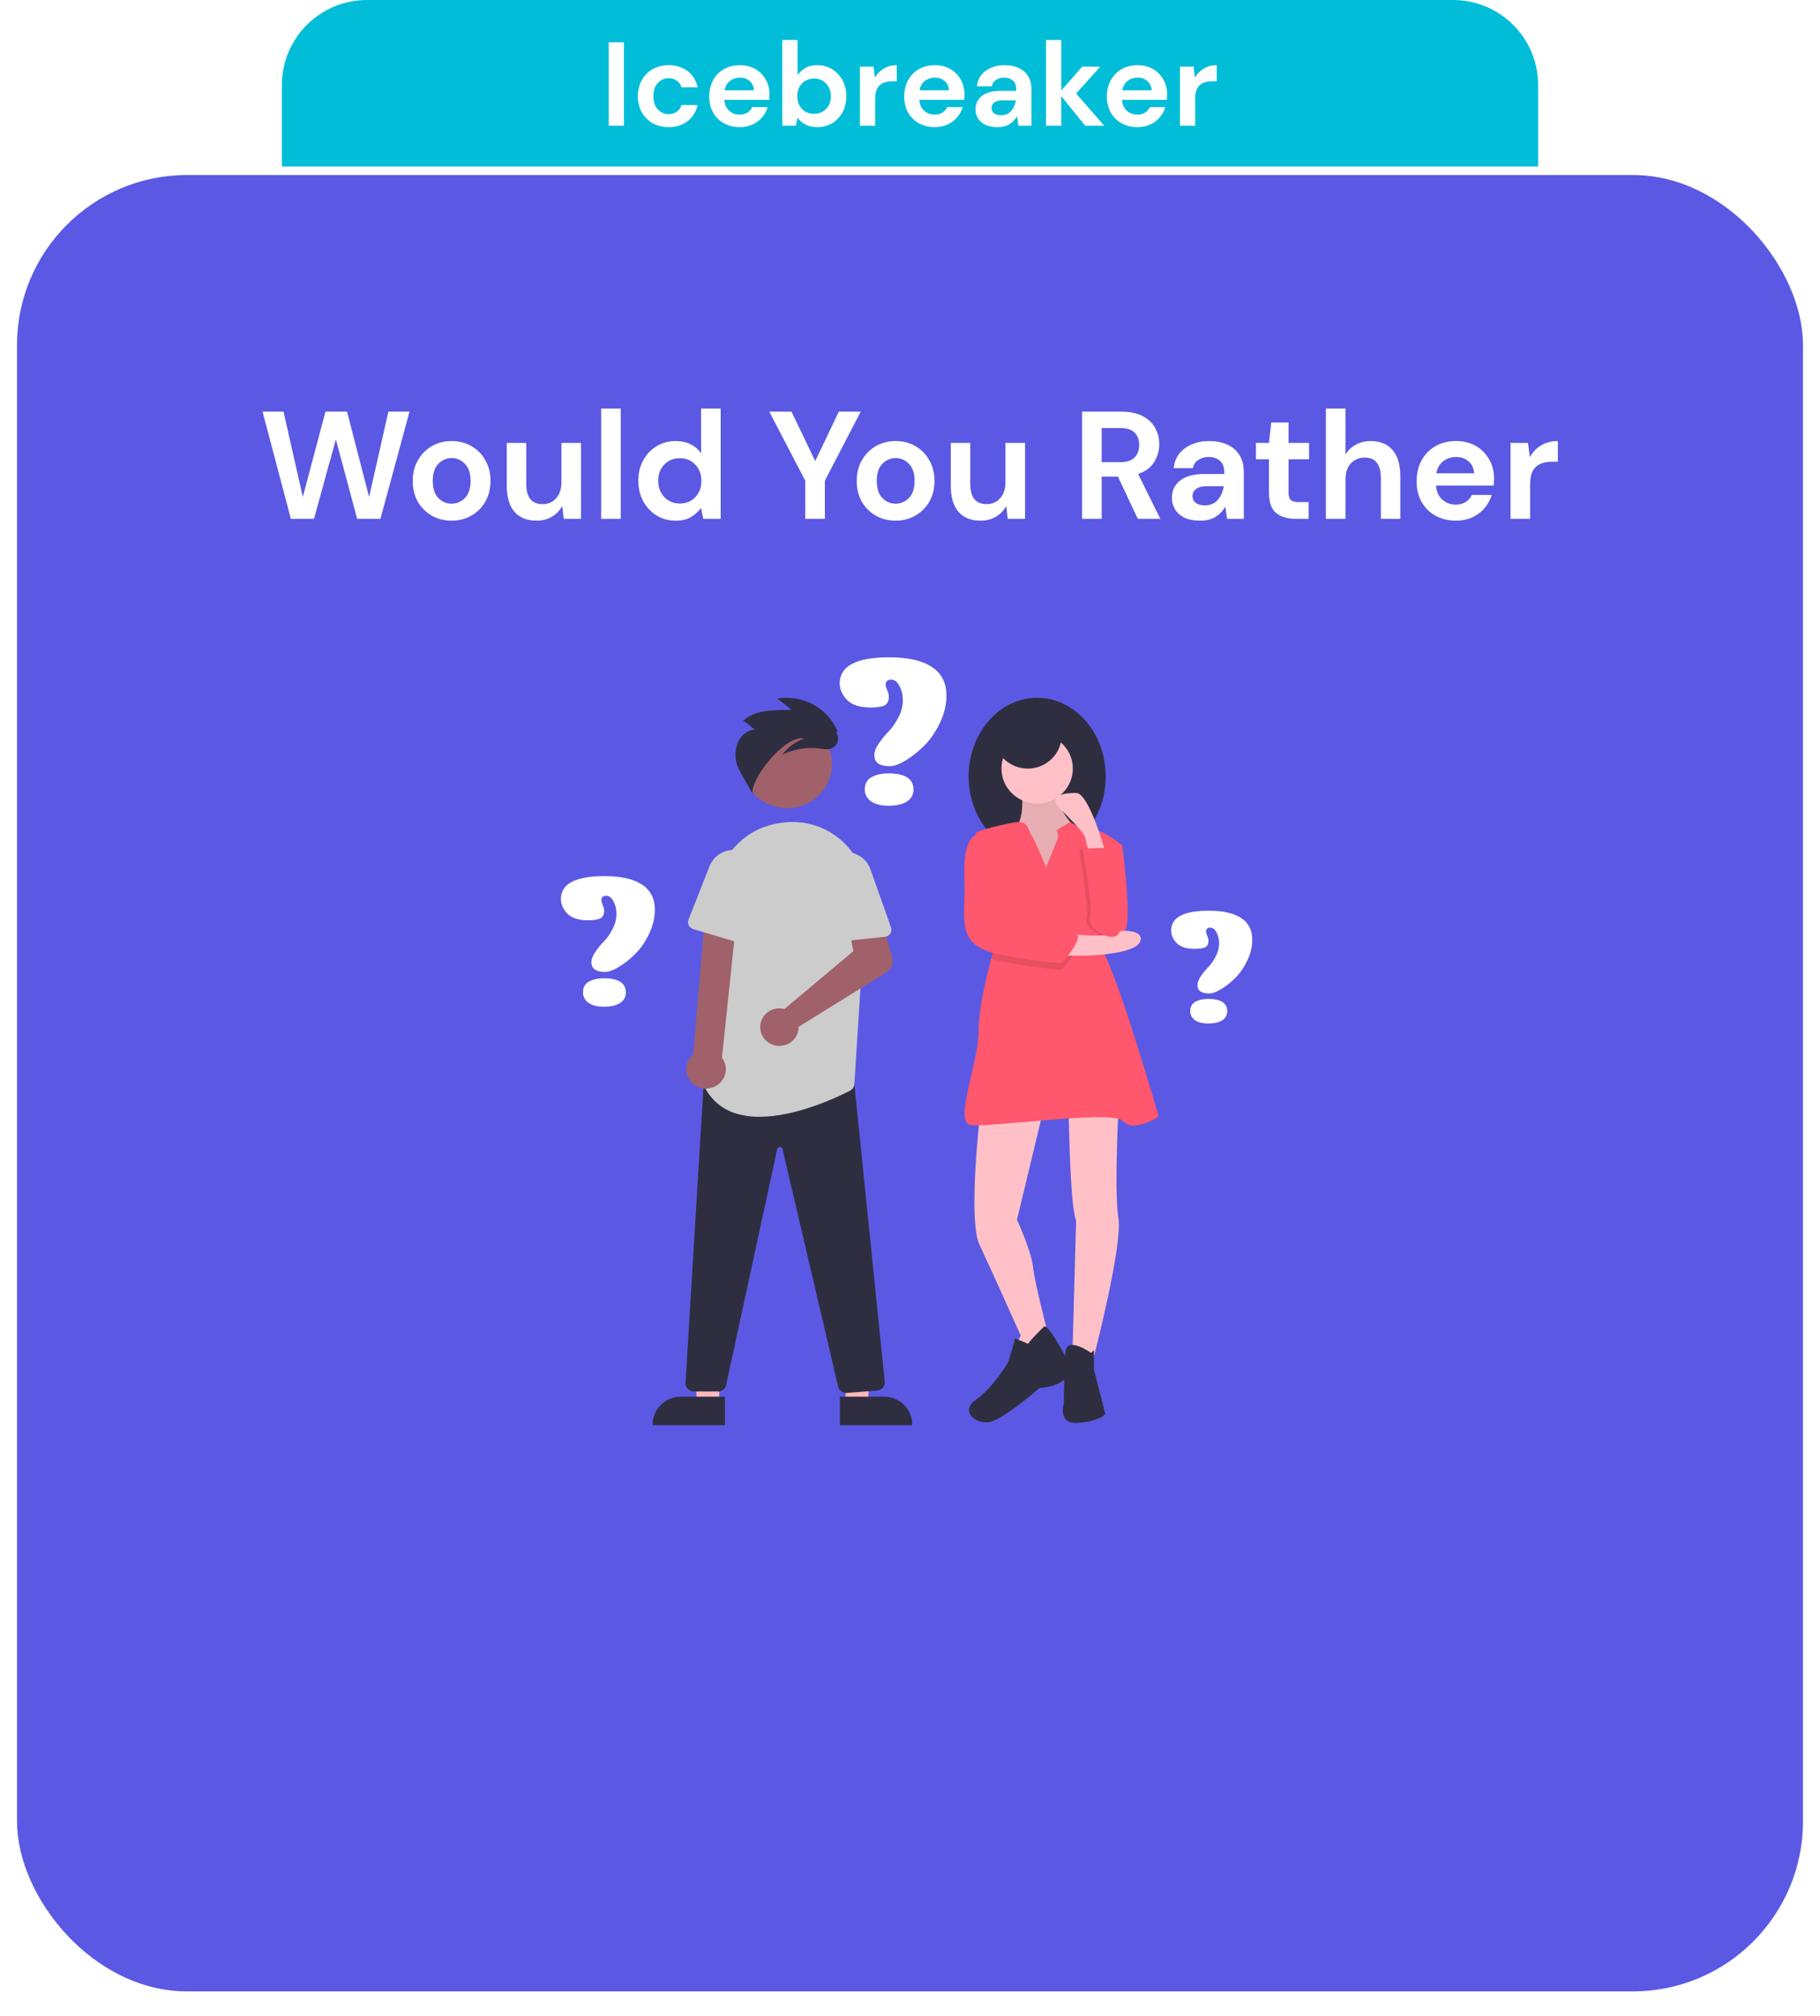 <svg width="214" height="237" viewBox="0 0 214 237" fill="none" xmlns="http://www.w3.org/2000/svg">
<g filter="url(#filter0_d)">
<rect x="2" y="19.576" width="210" height="213.559" rx="20" fill="#5B59E3"/>
</g>
<path d="M33.145 10C33.145 4.477 37.622 0 43.145 0H170.856C176.379 0 180.856 4.477 180.856 10V19.576H33.145V10Z" fill="#01BDD7"/>
<path d="M71.573 14.779V4.979H73.365V14.779H71.573ZM78.624 14.947C77.915 14.947 77.289 14.793 76.748 14.485C76.207 14.177 75.777 13.748 75.46 13.197C75.152 12.647 74.998 12.017 74.998 11.307C74.998 10.598 75.152 9.968 75.46 9.417C75.777 8.867 76.207 8.437 76.748 8.129C77.289 7.821 77.915 7.667 78.624 7.667C79.511 7.667 80.257 7.901 80.864 8.367C81.471 8.825 81.858 9.459 82.026 10.271H80.136C80.043 9.935 79.856 9.674 79.576 9.487C79.305 9.291 78.983 9.193 78.61 9.193C78.115 9.193 77.695 9.38 77.35 9.753C77.005 10.127 76.832 10.645 76.832 11.307C76.832 11.97 77.005 12.488 77.35 12.861C77.695 13.235 78.115 13.421 78.61 13.421C78.983 13.421 79.305 13.328 79.576 13.141C79.856 12.955 80.043 12.689 80.136 12.343H82.026C81.858 13.127 81.471 13.757 80.864 14.233C80.257 14.709 79.511 14.947 78.624 14.947ZM86.99 14.947C86.29 14.947 85.67 14.798 85.128 14.499C84.587 14.201 84.162 13.781 83.854 13.239C83.546 12.698 83.392 12.073 83.392 11.363C83.392 10.645 83.542 10.005 83.84 9.445C84.148 8.885 84.568 8.451 85.1 8.143C85.642 7.826 86.276 7.667 87.004 7.667C87.686 7.667 88.288 7.817 88.81 8.115C89.333 8.414 89.739 8.825 90.028 9.347C90.327 9.861 90.476 10.435 90.476 11.069C90.476 11.172 90.472 11.279 90.462 11.391C90.462 11.503 90.458 11.62 90.448 11.741H85.17C85.208 12.283 85.394 12.707 85.73 13.015C86.076 13.323 86.491 13.477 86.976 13.477C87.34 13.477 87.644 13.398 87.886 13.239C88.138 13.071 88.325 12.857 88.446 12.595H90.266C90.136 13.034 89.916 13.435 89.608 13.799C89.31 14.154 88.936 14.434 88.488 14.639C88.05 14.845 87.55 14.947 86.99 14.947ZM87.004 9.123C86.566 9.123 86.178 9.249 85.842 9.501C85.506 9.744 85.292 10.117 85.198 10.621H88.656C88.628 10.164 88.46 9.8 88.152 9.529C87.844 9.259 87.462 9.123 87.004 9.123ZM96.1 14.947C95.577 14.947 95.12 14.849 94.728 14.653C94.336 14.457 94.018 14.182 93.776 13.827L93.58 14.779H91.984V4.699H93.776V8.829C94 8.521 94.294 8.251 94.658 8.017C95.031 7.784 95.512 7.667 96.1 7.667C96.753 7.667 97.336 7.826 97.85 8.143C98.363 8.461 98.769 8.895 99.068 9.445C99.366 9.996 99.516 10.621 99.516 11.321C99.516 12.021 99.366 12.647 99.068 13.197C98.769 13.739 98.363 14.168 97.85 14.485C97.336 14.793 96.753 14.947 96.1 14.947ZM95.722 13.379C96.291 13.379 96.762 13.188 97.136 12.805C97.509 12.423 97.696 11.928 97.696 11.321C97.696 10.715 97.509 10.215 97.136 9.823C96.762 9.431 96.291 9.235 95.722 9.235C95.143 9.235 94.667 9.431 94.294 9.823C93.93 10.206 93.748 10.701 93.748 11.307C93.748 11.914 93.93 12.413 94.294 12.805C94.667 13.188 95.143 13.379 95.722 13.379ZM101.116 14.779V7.835H102.712L102.88 9.137C103.132 8.689 103.473 8.335 103.902 8.073C104.341 7.803 104.854 7.667 105.442 7.667V9.557H104.938C104.546 9.557 104.196 9.618 103.888 9.739C103.58 9.861 103.338 10.071 103.16 10.369C102.992 10.668 102.908 11.083 102.908 11.615V14.779H101.116ZM109.918 14.947C109.218 14.947 108.598 14.798 108.056 14.499C107.515 14.201 107.09 13.781 106.782 13.239C106.474 12.698 106.32 12.073 106.32 11.363C106.32 10.645 106.47 10.005 106.768 9.445C107.076 8.885 107.496 8.451 108.028 8.143C108.57 7.826 109.204 7.667 109.932 7.667C110.614 7.667 111.216 7.817 111.738 8.115C112.261 8.414 112.667 8.825 112.956 9.347C113.255 9.861 113.404 10.435 113.404 11.069C113.404 11.172 113.4 11.279 113.39 11.391C113.39 11.503 113.386 11.62 113.376 11.741H108.098C108.136 12.283 108.322 12.707 108.658 13.015C109.004 13.323 109.419 13.477 109.904 13.477C110.268 13.477 110.572 13.398 110.814 13.239C111.066 13.071 111.253 12.857 111.374 12.595H113.194C113.064 13.034 112.844 13.435 112.536 13.799C112.238 14.154 111.864 14.434 111.416 14.639C110.978 14.845 110.478 14.947 109.918 14.947ZM109.932 9.123C109.494 9.123 109.106 9.249 108.77 9.501C108.434 9.744 108.22 10.117 108.126 10.621H111.584C111.556 10.164 111.388 9.8 111.08 9.529C110.772 9.259 110.39 9.123 109.932 9.123ZM117.305 14.947C116.708 14.947 116.218 14.854 115.835 14.667C115.453 14.471 115.168 14.215 114.981 13.897C114.795 13.58 114.701 13.23 114.701 12.847C114.701 12.203 114.953 11.681 115.457 11.279C115.961 10.878 116.717 10.677 117.725 10.677H119.489V10.509C119.489 10.033 119.354 9.683 119.083 9.459C118.813 9.235 118.477 9.123 118.075 9.123C117.711 9.123 117.394 9.212 117.123 9.389C116.853 9.557 116.685 9.809 116.619 10.145H114.869C114.916 9.641 115.084 9.203 115.373 8.829C115.672 8.456 116.055 8.171 116.521 7.975C116.988 7.77 117.511 7.667 118.089 7.667C119.079 7.667 119.858 7.915 120.427 8.409C120.997 8.904 121.281 9.604 121.281 10.509V14.779H119.755L119.587 13.659C119.382 14.033 119.093 14.341 118.719 14.583C118.355 14.826 117.884 14.947 117.305 14.947ZM117.711 13.547C118.225 13.547 118.621 13.379 118.901 13.043C119.191 12.707 119.373 12.292 119.447 11.797H117.921C117.445 11.797 117.105 11.886 116.899 12.063C116.694 12.231 116.591 12.441 116.591 12.693C116.591 12.964 116.694 13.174 116.899 13.323C117.105 13.473 117.375 13.547 117.711 13.547ZM122.991 14.779V4.699H124.783V10.649L127.247 7.835H129.375L126.533 10.999L129.837 14.779H127.597L124.783 11.293V14.779H122.991ZM133.748 14.947C133.048 14.947 132.428 14.798 131.886 14.499C131.345 14.201 130.92 13.781 130.612 13.239C130.304 12.698 130.15 12.073 130.15 11.363C130.15 10.645 130.3 10.005 130.598 9.445C130.906 8.885 131.326 8.451 131.858 8.143C132.4 7.826 133.034 7.667 133.762 7.667C134.444 7.667 135.046 7.817 135.568 8.115C136.091 8.414 136.497 8.825 136.786 9.347C137.085 9.861 137.234 10.435 137.234 11.069C137.234 11.172 137.23 11.279 137.22 11.391C137.22 11.503 137.216 11.62 137.206 11.741H131.928C131.966 12.283 132.152 12.707 132.488 13.015C132.834 13.323 133.249 13.477 133.734 13.477C134.098 13.477 134.402 13.398 134.644 13.239C134.896 13.071 135.083 12.857 135.204 12.595H137.024C136.894 13.034 136.674 13.435 136.366 13.799C136.068 14.154 135.694 14.434 135.246 14.639C134.808 14.845 134.308 14.947 133.748 14.947ZM133.762 9.123C133.324 9.123 132.936 9.249 132.6 9.501C132.264 9.744 132.05 10.117 131.956 10.621H135.414C135.386 10.164 135.218 9.8 134.91 9.529C134.602 9.259 134.22 9.123 133.762 9.123ZM138.741 14.779V7.835H140.337L140.505 9.137C140.757 8.689 141.098 8.335 141.527 8.073C141.966 7.803 142.479 7.667 143.067 7.667V9.557H142.563C142.171 9.557 141.821 9.618 141.513 9.739C141.205 9.861 140.963 10.071 140.785 10.369C140.617 10.668 140.533 11.083 140.533 11.615V14.779H138.741Z" fill="white"/>
<path d="M34.201 61L30.871 48.4H33.337L35.605 58.426L38.269 48.4H40.807L43.399 58.426L45.667 48.4H48.151L44.731 61H41.995L39.493 51.658L36.919 61H34.201ZM53.102 61.216C52.237 61.216 51.458 61.018 50.761 60.622C50.078 60.226 49.532 59.68 49.123 58.984C48.727 58.276 48.529 57.46 48.529 56.536C48.529 55.612 48.733 54.802 49.142 54.106C49.55 53.398 50.096 52.846 50.779 52.45C51.475 52.054 52.255 51.856 53.12 51.856C53.971 51.856 54.739 52.054 55.423 52.45C56.12 52.846 56.666 53.398 57.062 54.106C57.469 54.802 57.673 55.612 57.673 56.536C57.673 57.46 57.469 58.276 57.062 58.984C56.666 59.68 56.12 60.226 55.423 60.622C54.727 61.018 53.953 61.216 53.102 61.216ZM53.102 59.218C53.702 59.218 54.224 58.996 54.667 58.552C55.111 58.096 55.334 57.424 55.334 56.536C55.334 55.648 55.111 54.982 54.667 54.538C54.224 54.082 53.708 53.854 53.12 53.854C52.508 53.854 51.98 54.082 51.535 54.538C51.103 54.982 50.888 55.648 50.888 56.536C50.888 57.424 51.103 58.096 51.535 58.552C51.98 58.996 52.502 59.218 53.102 59.218ZM63.081 61.216C61.965 61.216 61.102 60.868 60.489 60.172C59.889 59.476 59.59 58.456 59.59 57.112V52.072H61.876V56.896C61.876 57.664 62.032 58.252 62.343 58.66C62.656 59.068 63.148 59.272 63.819 59.272C64.456 59.272 64.978 59.044 65.385 58.588C65.805 58.132 66.016 57.496 66.016 56.68V52.072H68.32V61H66.285L66.106 59.488C65.829 60.016 65.427 60.436 64.9 60.748C64.383 61.06 63.778 61.216 63.081 61.216ZM70.685 61V48.04H72.989V61H70.685ZM79.447 61.216C78.607 61.216 77.857 61.012 77.197 60.604C76.537 60.196 76.015 59.638 75.631 58.93C75.247 58.222 75.055 57.418 75.055 56.518C75.055 55.618 75.247 54.82 75.631 54.124C76.015 53.416 76.537 52.864 77.197 52.468C77.857 52.06 78.607 51.856 79.447 51.856C80.119 51.856 80.707 51.982 81.211 52.234C81.715 52.486 82.123 52.84 82.435 53.296V48.04H84.739V61H82.687L82.435 59.722C82.147 60.118 81.763 60.466 81.283 60.766C80.815 61.066 80.203 61.216 79.447 61.216ZM79.933 59.2C80.677 59.2 81.283 58.954 81.751 58.462C82.231 57.958 82.471 57.316 82.471 56.536C82.471 55.756 82.231 55.12 81.751 54.628C81.283 54.124 80.677 53.872 79.933 53.872C79.201 53.872 78.595 54.118 78.115 54.61C77.635 55.102 77.395 55.738 77.395 56.518C77.395 57.298 77.635 57.94 78.115 58.444C78.595 58.948 79.201 59.2 79.933 59.2ZM94.686 61V56.518L90.456 48.4H93.066L95.856 54.214L98.628 48.4H101.202L96.99 56.518V61H94.686ZM105.308 61.216C104.444 61.216 103.664 61.018 102.968 60.622C102.284 60.226 101.738 59.68 101.33 58.984C100.934 58.276 100.736 57.46 100.736 56.536C100.736 55.612 100.94 54.802 101.348 54.106C101.756 53.398 102.302 52.846 102.986 52.45C103.682 52.054 104.462 51.856 105.326 51.856C106.178 51.856 106.946 52.054 107.63 52.45C108.326 52.846 108.872 53.398 109.268 54.106C109.676 54.802 109.88 55.612 109.88 56.536C109.88 57.46 109.676 58.276 109.268 58.984C108.872 59.68 108.326 60.226 107.63 60.622C106.934 61.018 106.16 61.216 105.308 61.216ZM105.308 59.218C105.908 59.218 106.43 58.996 106.874 58.552C107.318 58.096 107.54 57.424 107.54 56.536C107.54 55.648 107.318 54.982 106.874 54.538C106.43 54.082 105.914 53.854 105.326 53.854C104.714 53.854 104.186 54.082 103.742 54.538C103.31 54.982 103.094 55.648 103.094 56.536C103.094 57.424 103.31 58.096 103.742 58.552C104.186 58.996 104.708 59.218 105.308 59.218ZM115.289 61.216C114.173 61.216 113.309 60.868 112.697 60.172C112.097 59.476 111.797 58.456 111.797 57.112V52.072H114.083V56.896C114.083 57.664 114.239 58.252 114.551 58.66C114.863 59.068 115.355 59.272 116.027 59.272C116.663 59.272 117.185 59.044 117.593 58.588C118.013 58.132 118.223 57.496 118.223 56.68V52.072H120.527V61H118.493L118.313 59.488C118.037 60.016 117.635 60.436 117.107 60.748C116.591 61.06 115.985 61.216 115.289 61.216ZM127.235 61V48.4H131.861C132.869 48.4 133.697 48.574 134.345 48.922C135.005 49.258 135.497 49.72 135.821 50.308C136.145 50.884 136.307 51.526 136.307 52.234C136.307 53.002 136.103 53.704 135.695 54.34C135.299 54.976 134.675 55.438 133.823 55.726L136.433 61H133.787L131.447 56.032H129.539V61H127.235ZM129.539 54.34H131.717C132.485 54.34 133.049 54.154 133.409 53.782C133.769 53.41 133.949 52.918 133.949 52.306C133.949 51.706 133.769 51.226 133.409 50.866C133.061 50.506 132.491 50.326 131.699 50.326H129.539V54.34ZM141.14 61.216C140.372 61.216 139.742 61.096 139.25 60.856C138.758 60.604 138.392 60.274 138.152 59.866C137.912 59.458 137.792 59.008 137.792 58.516C137.792 57.688 138.116 57.016 138.764 56.5C139.412 55.984 140.384 55.726 141.68 55.726H143.948V55.51C143.948 54.898 143.774 54.448 143.426 54.16C143.078 53.872 142.646 53.728 142.13 53.728C141.662 53.728 141.254 53.842 140.906 54.07C140.558 54.286 140.342 54.61 140.258 55.042H138.008C138.068 54.394 138.284 53.83 138.656 53.35C139.04 52.87 139.532 52.504 140.132 52.252C140.732 51.988 141.404 51.856 142.148 51.856C143.42 51.856 144.422 52.174 145.154 52.81C145.886 53.446 146.252 54.346 146.252 55.51V61H144.29L144.074 59.56C143.81 60.04 143.438 60.436 142.958 60.748C142.49 61.06 141.884 61.216 141.14 61.216ZM141.662 59.416C142.322 59.416 142.832 59.2 143.192 58.768C143.564 58.336 143.798 57.802 143.894 57.166H141.932C141.32 57.166 140.882 57.28 140.618 57.508C140.354 57.724 140.222 57.994 140.222 58.318C140.222 58.666 140.354 58.936 140.618 59.128C140.882 59.32 141.23 59.416 141.662 59.416ZM152.305 61C151.369 61 150.619 60.772 150.055 60.316C149.491 59.86 149.209 59.05 149.209 57.886V53.998H147.679V52.072H149.209L149.479 49.678H151.513V52.072H153.925V53.998H151.513V57.904C151.513 58.336 151.603 58.636 151.783 58.804C151.975 58.96 152.299 59.038 152.755 59.038H153.871V61H152.305ZM155.903 61V48.04H158.207V53.44C158.507 52.948 158.909 52.564 159.413 52.288C159.929 52 160.517 51.856 161.177 51.856C162.281 51.856 163.133 52.204 163.733 52.9C164.345 53.596 164.651 54.616 164.651 55.96V61H162.365V56.176C162.365 55.408 162.209 54.82 161.897 54.412C161.597 54.004 161.117 53.8 160.457 53.8C159.809 53.8 159.269 54.028 158.837 54.484C158.417 54.94 158.207 55.576 158.207 56.392V61H155.903ZM171.193 61.216C170.293 61.216 169.495 61.024 168.799 60.64C168.103 60.256 167.557 59.716 167.161 59.02C166.765 58.324 166.567 57.52 166.567 56.608C166.567 55.684 166.759 54.862 167.143 54.142C167.539 53.422 168.079 52.864 168.763 52.468C169.459 52.06 170.275 51.856 171.211 51.856C172.087 51.856 172.861 52.048 173.533 52.432C174.205 52.816 174.727 53.344 175.099 54.016C175.483 54.676 175.675 55.414 175.675 56.23C175.675 56.362 175.669 56.5 175.657 56.644C175.657 56.788 175.651 56.938 175.639 57.094H168.853C168.901 57.79 169.141 58.336 169.573 58.732C170.017 59.128 170.551 59.326 171.175 59.326C171.643 59.326 172.033 59.224 172.345 59.02C172.669 58.804 172.909 58.528 173.065 58.192H175.405C175.237 58.756 174.955 59.272 174.559 59.74C174.175 60.196 173.695 60.556 173.119 60.82C172.555 61.084 171.913 61.216 171.193 61.216ZM171.211 53.728C170.647 53.728 170.149 53.89 169.717 54.214C169.285 54.526 169.009 55.006 168.889 55.654H173.335C173.299 55.066 173.083 54.598 172.687 54.25C172.291 53.902 171.799 53.728 171.211 53.728ZM177.612 61V52.072H179.664L179.88 53.746C180.204 53.17 180.642 52.714 181.194 52.378C181.758 52.03 182.418 51.856 183.174 51.856V54.286H182.526C182.022 54.286 181.572 54.364 181.176 54.52C180.78 54.676 180.468 54.946 180.24 55.33C180.024 55.714 179.916 56.248 179.916 56.932V61H177.612Z" fill="white"/>
<path d="M130.619 99.283H131.944C131.944 99.283 133.158 108.471 132.275 109.336C131.392 110.201 128.963 110.741 128.632 109.336C128.3 107.931 128.632 102.742 128.632 102.742L130.619 99.283Z" fill="#FF576D"/>
<path d="M121.952 100.525C126.403 100.525 130.011 96.387 130.011 91.283C130.011 86.179 126.403 82.041 121.952 82.041C117.501 82.041 113.893 86.179 113.893 91.283C113.893 96.387 117.501 100.525 121.952 100.525Z" fill="#2F2E41"/>
<path d="M120.131 93.016C120.131 93.016 120.573 96.584 119.248 97.34C117.923 98.097 120.793 102.421 120.793 102.421L124.216 103.285L126.534 100.151L126.092 96.908C126.092 96.908 123.443 94.314 124.657 91.936L120.131 93.016Z" fill="#FFC1C7"/>
<path opacity="0.1" d="M120.131 93.016C120.131 93.016 120.573 96.584 119.248 97.34C117.923 98.097 120.793 102.421 120.793 102.421L124.216 103.285L126.534 100.151L126.092 96.908C126.092 96.908 123.443 94.314 124.657 91.936L120.131 93.016Z" fill="black"/>
<path d="M115.163 131.734C115.163 131.734 113.838 143.516 115.163 146.327C116.488 149.137 120.021 157.028 120.021 157.028L118.917 159.298L121.897 158.649L123.112 156.379C123.112 156.379 121.677 150.867 121.456 148.921C121.235 146.975 119.579 143.408 119.579 143.408L122.67 130.545L115.163 131.734Z" fill="#FFC1C7"/>
<path d="M125.648 129.765C125.648 129.765 125.759 141.656 126.532 143.5L126.09 159.606L128.519 159.923C128.519 159.923 132.052 146.412 131.5 143.169C130.948 139.926 131.61 128.252 131.61 128.252L125.648 129.765Z" fill="#FFC1C7"/>
<path d="M121.951 94.473C124.268 94.473 126.146 92.634 126.146 90.365C126.146 88.097 124.268 86.258 121.951 86.258C119.634 86.258 117.756 88.097 117.756 90.365C117.756 92.634 119.634 94.473 121.951 94.473Z" fill="#FFC1C7"/>
<path d="M136.251 131.276C136.251 131.276 133.27 133.222 132.055 131.817C130.841 130.412 115.937 132.682 114.06 132.249C112.184 131.817 115.054 124.899 115.054 121.332C115.054 118.663 116.043 114.603 116.541 112.726C116.709 112.095 116.82 111.711 116.82 111.711C116.82 111.711 117.953 108.556 117.741 107.245C117.727 107.146 117.699 107.048 117.658 106.956C117.641 106.918 117.619 106.881 117.593 106.847C117.064 106.156 115.549 101.119 114.96 98.956C114.864 98.636 114.785 98.311 114.723 97.983C114.723 97.659 118.808 96.686 119.829 96.64C120.851 96.593 121.126 97.983 121.126 97.983C121.457 98.2 123.003 101.983 123.003 101.983L124.438 98.416C124.438 98.416 124.328 97.659 124.217 97.659C124.107 97.659 125.85 96.639 125.85 96.639C125.85 96.639 127.639 97.875 128.633 97.659C129.627 97.443 131.945 99.389 131.945 99.389C131.945 99.389 127.86 109.441 129.516 111.603C131.172 113.765 136.251 131.276 136.251 131.276Z" fill="#FF576D"/>
<path d="M122.782 155.948C122.782 155.948 120.905 157.785 120.905 158.002L119.359 157.353C119.359 157.353 118.697 159.731 118.586 160.055C118.476 160.38 116.599 163.298 114.722 164.595C112.846 165.892 114.722 167.514 116.378 167.19C118.034 166.865 122.23 163.19 122.23 163.19C122.23 163.19 125.1 163.19 126.094 161.028C126.094 161.028 123.444 155.732 122.782 155.948Z" fill="#2F2E41"/>
<path d="M128.299 159.066C128.299 159.066 125.463 157.048 125.28 158.922C125.097 160.795 125.097 164.903 125.097 164.903C125.097 164.903 124.214 167.605 126.974 167.281C129.734 166.957 129.955 166.2 129.955 166.2L128.63 161.012V158.742L128.299 159.066Z" fill="#2F2E41"/>
<path opacity="0.1" d="M117.592 106.85C117.063 106.159 115.547 101.122 114.959 98.959H115.494C115.494 98.959 116.839 104.112 117.657 106.959C117.639 106.92 117.618 106.884 117.592 106.85Z" fill="black"/>
<path opacity="0.1" d="M124.879 113.983C124.879 113.983 123.334 114.091 117.704 113.01C117.311 112.936 116.923 112.842 116.541 112.728C116.709 112.096 116.82 111.713 116.82 111.713C116.82 111.713 117.953 108.557 117.741 107.246C118.005 108.154 118.201 108.767 118.256 108.794C118.476 108.902 125.542 110.091 126.535 110.523C127.529 110.956 124.879 113.983 124.879 113.983Z" fill="black"/>
<path opacity="0.1" d="M126.867 99.837C126.867 99.837 129.912 99.469 130.101 99.953C130.29 100.436 131.062 105.108 131.394 105.707C131.725 106.306 131.835 110.02 130.51 110.139C129.186 110.259 127.419 108.941 127.75 107.863C128.082 106.785 126.867 99.837 126.867 99.837Z" fill="black"/>
<path d="M125.322 109.766C125.322 109.766 129.958 110.307 130.731 109.766C131.504 109.226 134.706 109.226 134.043 110.739C133.381 112.252 127.64 112.36 127.64 112.36H124.328L125.322 109.766Z" fill="#FFC1C7"/>
<path d="M115.495 98.199H114.722C114.722 98.199 113.176 98.523 113.397 103.28C113.618 108.036 112.072 111.17 117.703 112.251C123.333 113.332 124.879 113.224 124.879 113.224C124.879 113.224 127.528 110.198 126.535 109.765C125.541 109.333 118.475 108.144 118.255 108.036C118.034 107.928 115.495 98.199 115.495 98.199Z" fill="#FF576D"/>
<path d="M130.015 100.334C130.015 100.334 128.081 93.228 126.535 93.228C124.989 93.228 123.223 93.553 124.548 94.958C125.873 96.363 127.529 97.876 127.639 98.633C127.749 99.39 128.191 100.471 128.191 100.471L130.015 100.334Z" fill="#FFC1C7"/>
<path d="M127.305 99.837C127.305 99.837 130.35 99.469 130.538 99.953C130.727 100.436 131.5 105.108 131.831 105.707C132.162 106.306 132.273 110.02 130.948 110.139C129.623 110.259 127.857 108.941 128.188 107.863C128.519 106.785 127.305 99.837 127.305 99.837Z" fill="#FF576D"/>
<path d="M120.849 90.365C123.044 90.365 124.824 88.623 124.824 86.473C124.824 84.324 123.044 82.582 120.849 82.582C118.654 82.582 116.875 84.324 116.875 86.473C116.875 88.623 118.654 90.365 120.849 90.365Z" fill="#2F2E41"/>
<path d="M68.55 116.691C68.55 116.104 68.777 115.679 69.232 115.415C69.701 115.151 70.288 115.019 70.992 115.019C72.723 115.019 73.588 115.576 73.588 116.691C73.588 117.234 73.353 117.652 72.884 117.945C72.429 118.224 71.799 118.363 70.992 118.363C70.229 118.363 69.628 118.209 69.188 117.901C68.763 117.578 68.55 117.175 68.55 116.691ZM76.998 106.967C76.998 107.92 76.771 108.866 76.316 109.805C75.876 110.729 75.341 111.506 74.71 112.137C74.079 112.768 73.434 113.281 72.774 113.677C72.129 114.073 71.586 114.271 71.146 114.271C70.075 114.271 69.54 113.897 69.54 113.149C69.54 112.768 69.694 112.357 70.002 111.917C70.31 111.462 70.647 111.052 71.014 110.685C71.381 110.304 71.718 109.82 72.026 109.233C72.334 108.646 72.488 108.052 72.488 107.451C72.488 106.908 72.371 106.417 72.136 105.977C71.916 105.537 71.63 105.317 71.278 105.317C70.897 105.317 70.706 105.5 70.706 105.867C70.706 105.94 70.757 106.116 70.86 106.395C70.977 106.659 71.036 106.886 71.036 107.077C71.036 107.546 70.875 107.854 70.552 108.001C70.244 108.133 69.775 108.199 69.144 108.199C68.029 108.199 67.215 107.935 66.702 107.407C66.203 106.879 65.954 106.314 65.954 105.713C65.954 103.909 67.663 103.007 71.08 103.007C73.001 103.007 74.468 103.337 75.48 103.997C76.492 104.657 76.998 105.647 76.998 106.967Z" fill="white"/>
<path d="M139.947 118.892C139.947 118.385 140.143 118.018 140.536 117.79C140.941 117.562 141.448 117.448 142.056 117.448C143.55 117.448 144.298 117.929 144.298 118.892C144.298 119.361 144.095 119.722 143.69 119.975C143.297 120.216 142.752 120.336 142.056 120.336C141.397 120.336 140.878 120.203 140.498 119.937C140.13 119.658 139.947 119.31 139.947 118.892ZM147.243 110.494C147.243 111.317 147.046 112.134 146.654 112.945C146.274 113.743 145.811 114.414 145.267 114.959C144.722 115.504 144.165 115.947 143.595 116.289C143.037 116.631 142.569 116.802 142.189 116.802C141.264 116.802 140.802 116.479 140.802 115.833C140.802 115.504 140.935 115.149 141.201 114.769C141.467 114.376 141.758 114.022 142.075 113.705C142.391 113.376 142.683 112.958 142.949 112.451C143.215 111.944 143.348 111.431 143.348 110.912C143.348 110.443 143.246 110.019 143.044 109.639C142.854 109.259 142.607 109.069 142.303 109.069C141.973 109.069 141.809 109.227 141.809 109.544C141.809 109.607 141.853 109.759 141.942 110C142.043 110.228 142.094 110.424 142.094 110.589C142.094 110.994 141.954 111.26 141.676 111.387C141.41 111.501 141.004 111.558 140.46 111.558C139.497 111.558 138.794 111.33 138.351 110.874C137.92 110.418 137.705 109.93 137.705 109.411C137.705 107.853 139.18 107.074 142.132 107.074C143.791 107.074 145.058 107.359 145.932 107.929C146.806 108.499 147.243 109.354 147.243 110.494Z" fill="white"/>
<path d="M101.684 92.832C101.684 92.165 101.943 91.682 102.459 91.382C102.993 91.082 103.659 90.932 104.459 90.932C106.426 90.932 107.409 91.565 107.409 92.832C107.409 93.448 107.143 93.923 106.609 94.257C106.093 94.573 105.376 94.732 104.459 94.732C103.593 94.732 102.909 94.557 102.409 94.207C101.926 93.84 101.684 93.382 101.684 92.832ZM111.284 81.782C111.284 82.865 111.026 83.94 110.509 85.007C110.009 86.057 109.401 86.94 108.684 87.657C107.968 88.373 107.234 88.957 106.484 89.407C105.751 89.857 105.134 90.082 104.634 90.082C103.418 90.082 102.809 89.657 102.809 88.807C102.809 88.373 102.984 87.907 103.334 87.407C103.684 86.89 104.068 86.423 104.484 86.007C104.901 85.573 105.284 85.023 105.634 84.357C105.984 83.69 106.159 83.015 106.159 82.332C106.159 81.715 106.026 81.157 105.759 80.657C105.509 80.157 105.184 79.907 104.784 79.907C104.351 79.907 104.134 80.115 104.134 80.532C104.134 80.615 104.193 80.815 104.309 81.132C104.443 81.432 104.509 81.69 104.509 81.907C104.509 82.44 104.326 82.79 103.959 82.957C103.609 83.107 103.076 83.182 102.359 83.182C101.093 83.182 100.168 82.882 99.585 82.282C99.018 81.682 98.734 81.04 98.734 80.357C98.734 78.307 100.676 77.282 104.559 77.282C106.743 77.282 108.409 77.657 109.559 78.407C110.709 79.157 111.284 80.282 111.284 81.782Z" fill="white"/>
<path d="M84.569 165.053H81.931L81.537 155.092L84.569 155.092L84.569 165.053Z" fill="#FFB8B8"/>
<path d="M85.243 167.558L76.738 167.557V167.452C76.738 167.026 76.824 166.605 76.99 166.212C77.157 165.818 77.4 165.461 77.708 165.16C78.015 164.859 78.38 164.621 78.782 164.458C79.183 164.295 79.614 164.211 80.049 164.211H80.049L85.243 164.211L85.243 167.558Z" fill="#2F2E41"/>
<path d="M99.428 165.053H102.066L102.46 155.092L99.428 155.092L99.428 165.053Z" fill="#FFB8B8"/>
<path d="M98.754 164.211L103.948 164.211H103.948C104.383 164.211 104.814 164.295 105.215 164.458C105.617 164.621 105.982 164.859 106.289 165.16C106.597 165.461 106.84 165.818 107.007 166.212C107.173 166.605 107.259 167.026 107.259 167.452V167.557L98.754 167.558L98.754 164.211Z" fill="#2F2E41"/>
<path d="M99.496 163.776C99.275 163.775 99.062 163.701 98.891 163.566C98.719 163.432 98.599 163.244 98.55 163.034L92.013 135.114C91.999 135.043 91.959 134.979 91.901 134.934C91.844 134.889 91.772 134.865 91.698 134.867H91.696C91.622 134.865 91.55 134.89 91.492 134.936C91.435 134.982 91.396 135.046 91.382 135.117L85.379 162.848C85.332 163.061 85.212 163.251 85.04 163.387C84.868 163.524 84.653 163.599 84.431 163.6H81.572C81.44 163.6 81.309 163.573 81.188 163.522C81.067 163.471 80.958 163.396 80.867 163.302C80.777 163.208 80.707 163.097 80.662 162.975C80.617 162.854 80.597 162.725 80.605 162.596L82.735 127.448L83.593 127.199L83.609 127.199L100.445 127.344L104.031 162.453C104.044 162.578 104.03 162.705 103.993 162.825C103.955 162.945 103.893 163.057 103.81 163.153C103.728 163.25 103.627 163.329 103.512 163.387C103.398 163.445 103.273 163.48 103.145 163.49L99.573 163.772C99.547 163.775 99.521 163.776 99.496 163.776Z" fill="#2F2E41"/>
<path d="M92.542 95.025C95.46 95.025 97.826 92.709 97.826 89.852C97.826 86.994 95.46 84.678 92.542 84.678C89.624 84.678 87.258 86.994 87.258 89.852C87.258 92.709 89.624 95.025 92.542 95.025Z" fill="#A0616A"/>
<path d="M89.308 131.304C88.381 131.315 87.457 131.188 86.57 130.927C85.78 130.694 85.047 130.305 84.417 129.784C83.786 129.263 83.272 128.622 82.904 127.899C82.787 127.681 82.761 127.428 82.832 127.192C83.415 125.245 86.231 115.122 84.434 107.074C84.18 105.956 84.159 104.8 84.372 103.674C84.585 102.548 85.027 101.475 85.672 100.52C86.302 99.572 87.121 98.759 88.079 98.128C89.038 97.497 90.116 97.061 91.25 96.847L91.25 96.846C91.548 96.79 91.848 96.743 92.141 96.707C93.394 96.556 94.666 96.678 95.866 97.065C97.066 97.451 98.164 98.093 99.081 98.943C100.025 99.81 100.762 100.871 101.238 102.049C101.715 103.228 101.92 104.495 101.838 105.76L100.457 127.458C100.447 127.62 100.395 127.778 100.304 127.915C100.214 128.051 100.089 128.163 99.941 128.238C98.35 129.054 93.573 131.304 89.308 131.304Z" fill="#CCCCCC"/>
<path d="M84.066 127.737C84.368 127.59 84.634 127.379 84.844 127.12C85.055 126.862 85.205 126.561 85.284 126.239C85.362 125.917 85.368 125.583 85.301 125.258C85.233 124.934 85.094 124.629 84.892 124.363L86.621 107.818H82.886L81.512 123.973C81.079 124.334 80.796 124.838 80.716 125.389C80.637 125.941 80.767 126.502 81.082 126.966C81.396 127.43 81.874 127.765 82.424 127.907C82.974 128.049 83.558 127.989 84.066 127.737Z" fill="#A0616A"/>
<path d="M86.885 99.984C87.614 100.128 88.265 100.527 88.716 101.106C89.167 101.685 89.387 102.405 89.335 103.132L88.821 110.345C88.812 110.472 88.774 110.595 88.709 110.705C88.645 110.815 88.556 110.909 88.45 110.981C88.343 111.053 88.221 111.1 88.093 111.119C87.965 111.139 87.834 111.129 87.71 111.092L81.509 109.234C81.396 109.2 81.291 109.144 81.202 109.068C81.112 108.993 81.039 108.901 80.987 108.797C80.936 108.693 80.906 108.58 80.901 108.464C80.896 108.349 80.915 108.233 80.958 108.125L83.425 101.847C83.684 101.187 84.174 100.637 84.807 100.296C85.44 99.956 86.176 99.845 86.885 99.984Z" fill="#CCCCCC"/>
<path d="M98.511 86.045C97.962 84.694 96.957 83.569 95.663 82.856C94.369 82.144 92.864 81.888 91.4 82.13L93.066 83.448C90.996 83.517 88.817 83.371 87.34 84.792C87.81 84.779 88.427 85.765 88.897 85.752C88.017 85.769 87.22 86.374 86.831 87.147C86.471 87.941 86.387 88.829 86.592 89.674C86.765 90.519 88.091 92.498 88.448 93.285C88.386 91.227 92.524 86.318 94.545 86.83C93.518 87.203 92.627 87.865 91.985 88.733C93.359 88.054 94.914 87.805 96.438 88.02C96.786 88.098 97.145 88.118 97.5 88.078C97.717 88.036 97.92 87.94 98.089 87.799C98.258 87.659 98.387 87.478 98.464 87.275C98.541 87.071 98.563 86.852 98.529 86.637C98.495 86.423 98.405 86.221 98.269 86.05L98.511 86.045Z" fill="#2F2E41"/>
<path d="M91.891 118.561C92.009 118.574 92.126 118.597 92.241 118.628L100.34 111.828L99.867 109.332L103.62 108.141L104.896 112.478C104.999 112.829 104.983 113.202 104.851 113.543C104.719 113.884 104.477 114.174 104.163 114.369L93.905 120.724C93.912 121.173 93.78 121.614 93.525 121.987C93.271 122.361 92.906 122.649 92.48 122.815C92.053 122.98 91.585 123.015 91.139 122.914C90.692 122.813 90.287 122.581 89.978 122.249C89.669 121.917 89.471 121.501 89.409 121.056C89.348 120.611 89.426 120.158 89.633 119.758C89.841 119.358 90.168 119.029 90.572 118.815C90.975 118.601 91.435 118.513 91.891 118.561Z" fill="#A0616A"/>
<path d="M98.831 100.249C99.56 100.1 100.318 100.216 100.965 100.575C101.613 100.935 102.104 101.512 102.348 102.2L104.768 109.032C104.811 109.152 104.825 109.279 104.81 109.405C104.795 109.531 104.752 109.652 104.682 109.759C104.613 109.866 104.52 109.957 104.41 110.024C104.3 110.091 104.176 110.132 104.047 110.146L97.599 110.822C97.481 110.834 97.362 110.823 97.25 110.788C97.137 110.753 97.033 110.697 96.944 110.621C96.854 110.545 96.782 110.452 96.731 110.348C96.68 110.244 96.651 110.13 96.647 110.015L96.397 103.292C96.37 102.585 96.6 101.892 97.046 101.335C97.492 100.778 98.124 100.393 98.831 100.249Z" fill="#CCCCCC"/>
<defs>
<filter id="filter0_d" x="0" y="18.576" width="214" height="217.559" filterUnits="userSpaceOnUse" color-interpolation-filters="sRGB">
<feFlood flood-opacity="0" result="BackgroundImageFix"/>
<feColorMatrix in="SourceAlpha" type="matrix" values="0 0 0 0 0 0 0 0 0 0 0 0 0 0 0 0 0 0 127 0"/>
<feOffset dy="1"/>
<feGaussianBlur stdDeviation="1"/>
<feColorMatrix type="matrix" values="0 0 0 0 0.059 0 0 0 0 0.059 0 0 0 0 0.059 0 0 0 0.1 0"/>
<feBlend mode="normal" in2="BackgroundImageFix" result="effect1_dropShadow"/>
<feBlend mode="normal" in="SourceGraphic" in2="effect1_dropShadow" result="shape"/>
</filter>
</defs>
</svg>
